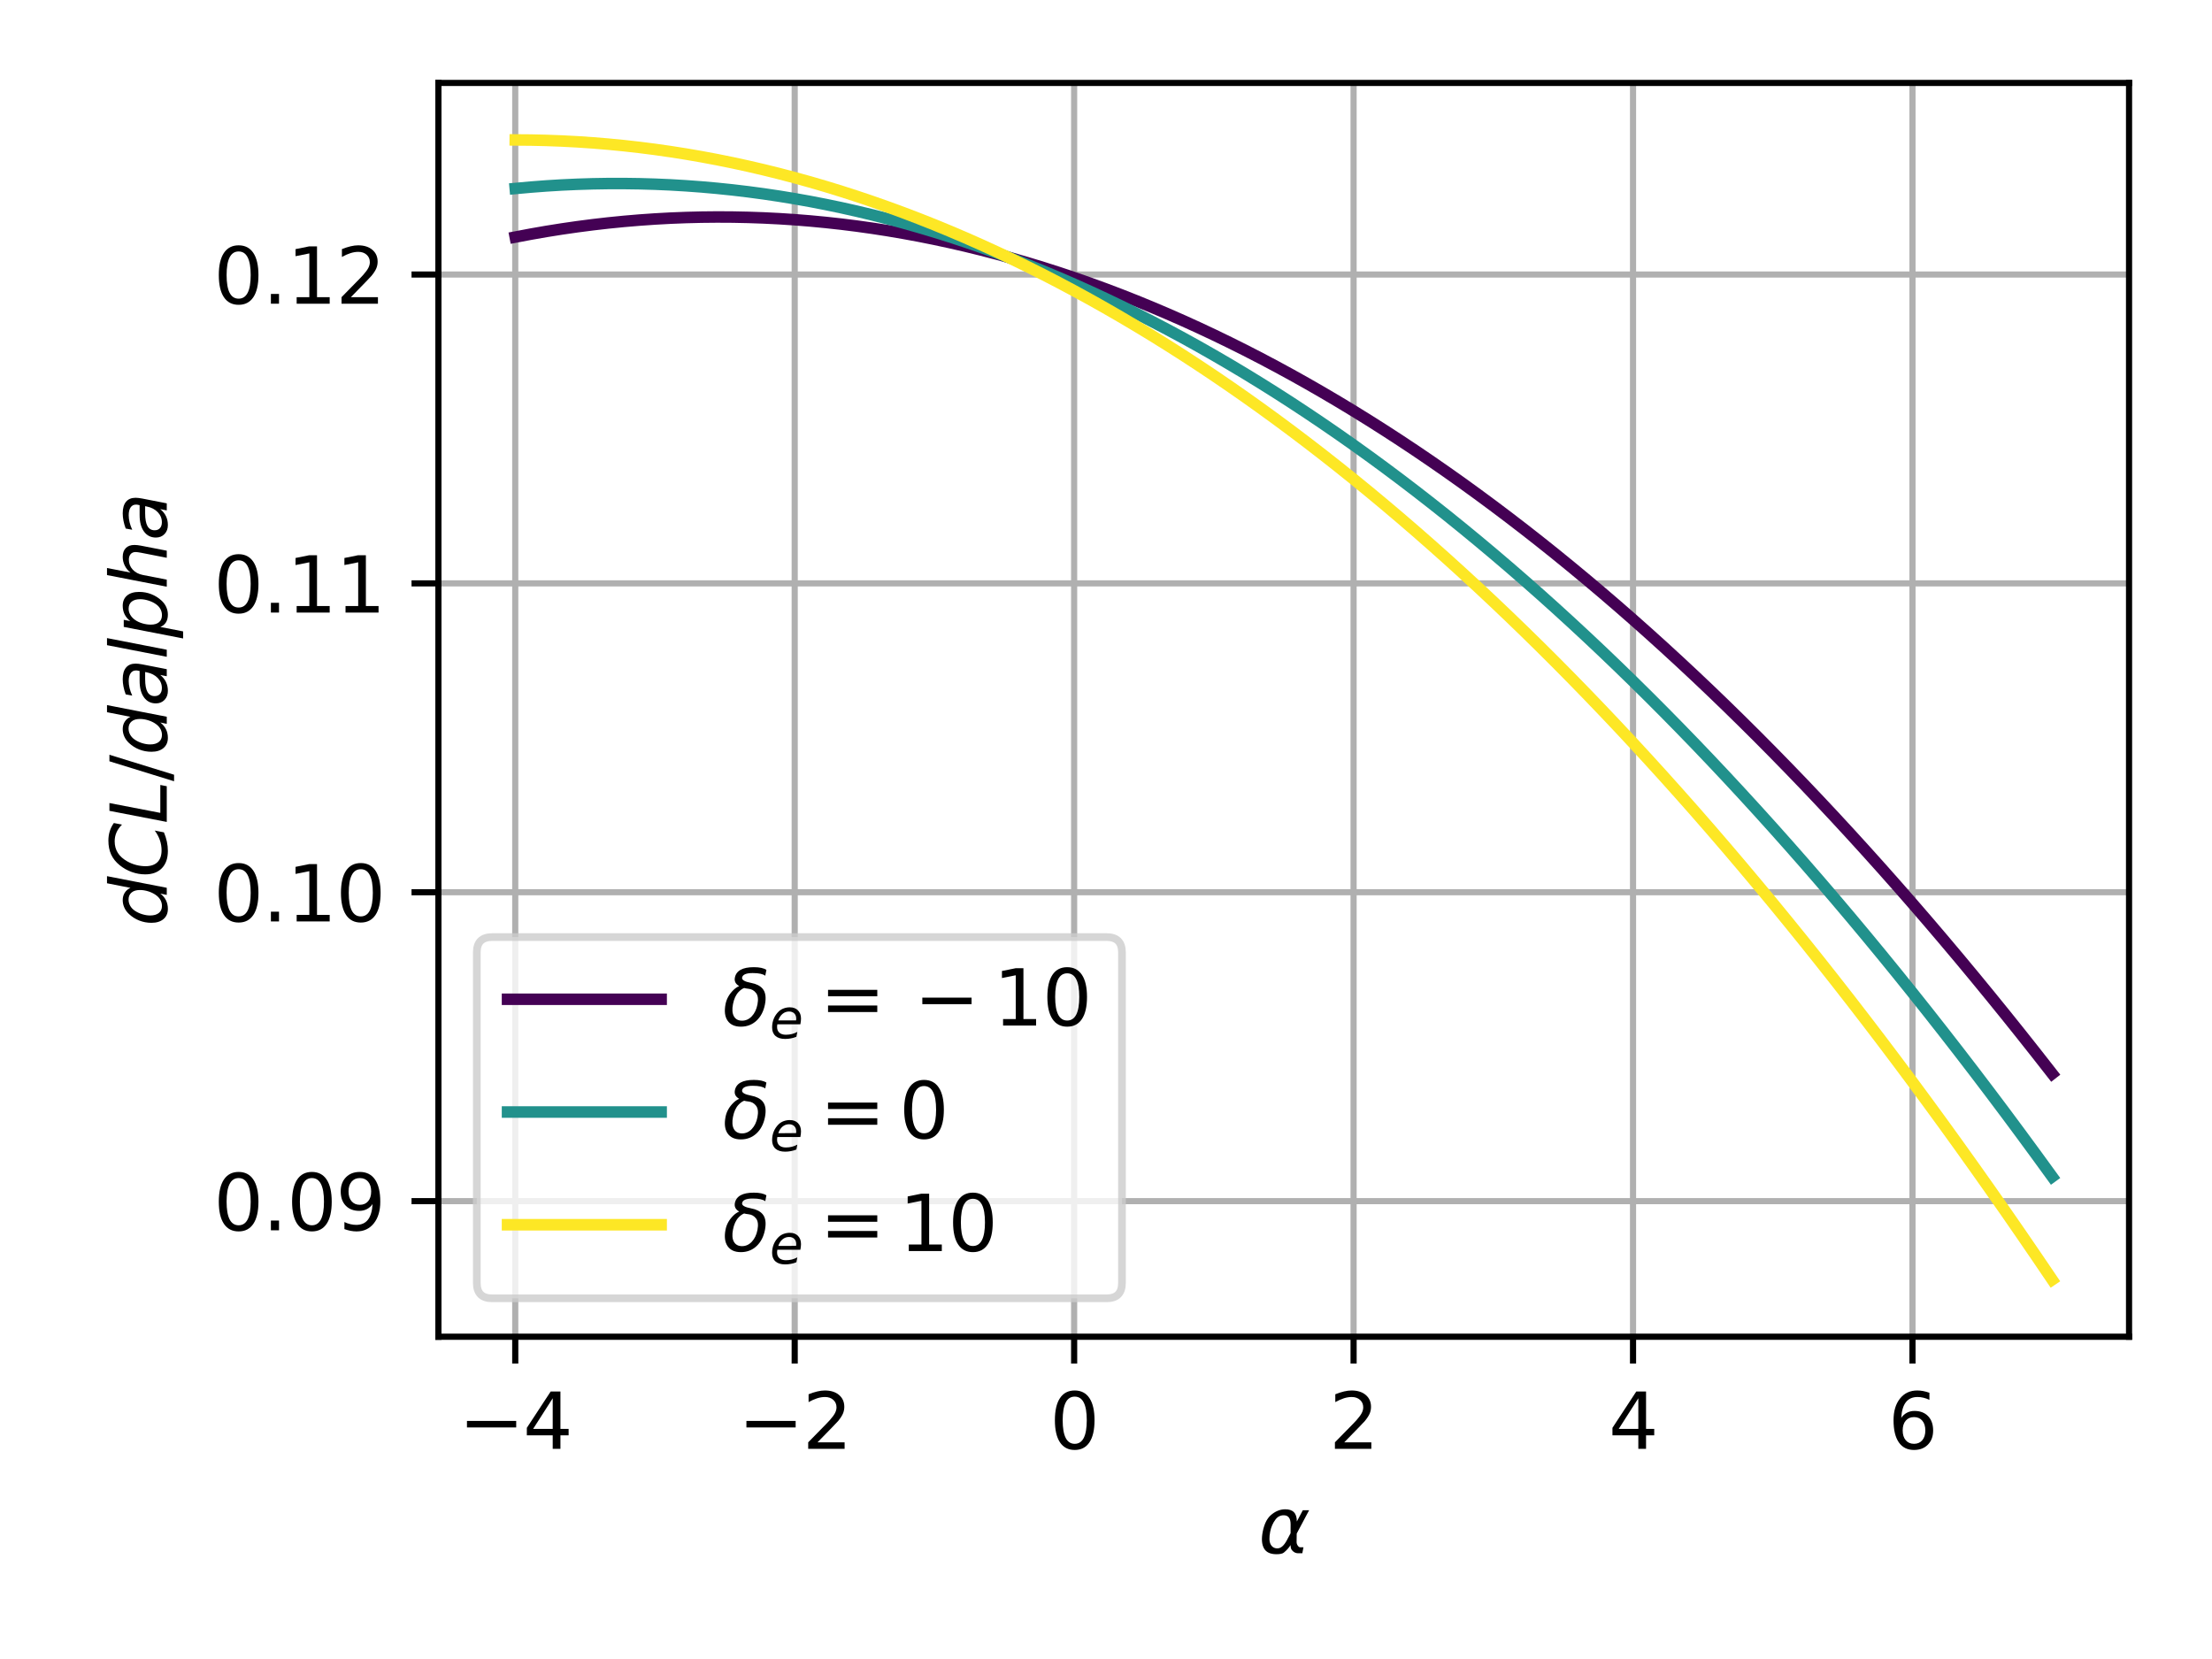 <?xml version="1.0" encoding="utf-8" standalone="no"?>
<!DOCTYPE svg PUBLIC "-//W3C//DTD SVG 1.1//EN"
  "http://www.w3.org/Graphics/SVG/1.1/DTD/svg11.dtd">
<svg xmlns:xlink="http://www.w3.org/1999/xlink" width="288pt" height="216pt" viewBox="0 0 288 216" xmlns="http://www.w3.org/2000/svg" version="1.1">
 <defs>
  <style type="text/css">*{stroke-linejoin: round; stroke-linecap: butt}</style>
 </defs>
 <g id="figure_1">
  <g id="patch_1">
   <path d="M 0 216 
L 288 216 
L 288 0 
L 0 0 
z
" style="fill: #ffffff"/>
  </g>
  <g id="axes_1">
   <g id="patch_2">
    <path d="M 57.08 174.04 
L 277.2 174.04 
L 277.2 10.8 
L 57.08 10.8 
z
" style="fill: #ffffff"/>
   </g>
   <g id="matplotlib.axis_1">
    <g id="xtick_1">
     <g id="line2d_1">
      <path d="M 67.085 174.04 
L 67.085 10.8 
" clip-path="url(#pfaeba7e2cd)" style="fill: none; stroke: #b0b0b0; stroke-width: 0.8; stroke-linecap: square"/>
     </g>
     <g id="line2d_2">
      <defs>
       <path id="m915b7687ab" d="M 0 0 
L 0 3.5 
" style="stroke: #000000; stroke-width: 0.8"/>
      </defs>
      <g>
       <use xlink:href="#m915b7687ab" x="67.085" y="174.04" style="stroke: #000000; stroke-width: 0.8"/>
      </g>
     </g>
     <g id="text_1">
      <!-- −4 -->
      <g transform="translate(59.714 188.638) scale(0.1 -0.1)">
       <defs>
        <path id="DejaVuSans-2212" d="M 678 2272 
L 4684 2272 
L 4684 1741 
L 678 1741 
L 678 2272 
z
" transform="scale(0.016)"/>
        <path id="DejaVuSans-34" d="M 2419 4116 
L 825 1625 
L 2419 1625 
L 2419 4116 
z
M 2253 4666 
L 3047 4666 
L 3047 1625 
L 3713 1625 
L 3713 1100 
L 3047 1100 
L 3047 0 
L 2419 0 
L 2419 1100 
L 313 1100 
L 313 1709 
L 2253 4666 
z
" transform="scale(0.016)"/>
       </defs>
       <use xlink:href="#DejaVuSans-2212"/>
       <use xlink:href="#DejaVuSans-34" x="83.789"/>
      </g>
     </g>
    </g>
    <g id="xtick_2">
     <g id="line2d_3">
      <path d="M 103.469 174.04 
L 103.469 10.8 
" clip-path="url(#pfaeba7e2cd)" style="fill: none; stroke: #b0b0b0; stroke-width: 0.8; stroke-linecap: square"/>
     </g>
     <g id="line2d_4">
      <g>
       <use xlink:href="#m915b7687ab" x="103.469" y="174.04" style="stroke: #000000; stroke-width: 0.8"/>
      </g>
     </g>
     <g id="text_2">
      <!-- −2 -->
      <g transform="translate(96.098 188.638) scale(0.1 -0.1)">
       <defs>
        <path id="DejaVuSans-32" d="M 1228 531 
L 3431 531 
L 3431 0 
L 469 0 
L 469 531 
Q 828 903 1448 1529 
Q 2069 2156 2228 2338 
Q 2531 2678 2651 2914 
Q 2772 3150 2772 3378 
Q 2772 3750 2511 3984 
Q 2250 4219 1831 4219 
Q 1534 4219 1204 4116 
Q 875 4013 500 3803 
L 500 4441 
Q 881 4594 1212 4672 
Q 1544 4750 1819 4750 
Q 2544 4750 2975 4387 
Q 3406 4025 3406 3419 
Q 3406 3131 3298 2873 
Q 3191 2616 2906 2266 
Q 2828 2175 2409 1742 
Q 1991 1309 1228 531 
z
" transform="scale(0.016)"/>
       </defs>
       <use xlink:href="#DejaVuSans-2212"/>
       <use xlink:href="#DejaVuSans-32" x="83.789"/>
      </g>
     </g>
    </g>
    <g id="xtick_3">
     <g id="line2d_5">
      <path d="M 139.852 174.04 
L 139.852 10.8 
" clip-path="url(#pfaeba7e2cd)" style="fill: none; stroke: #b0b0b0; stroke-width: 0.8; stroke-linecap: square"/>
     </g>
     <g id="line2d_6">
      <g>
       <use xlink:href="#m915b7687ab" x="139.852" y="174.04" style="stroke: #000000; stroke-width: 0.8"/>
      </g>
     </g>
     <g id="text_3">
      <!-- 0 -->
      <g transform="translate(136.671 188.638) scale(0.1 -0.1)">
       <defs>
        <path id="DejaVuSans-30" d="M 2034 4250 
Q 1547 4250 1301 3770 
Q 1056 3291 1056 2328 
Q 1056 1369 1301 889 
Q 1547 409 2034 409 
Q 2525 409 2770 889 
Q 3016 1369 3016 2328 
Q 3016 3291 2770 3770 
Q 2525 4250 2034 4250 
z
M 2034 4750 
Q 2819 4750 3233 4129 
Q 3647 3509 3647 2328 
Q 3647 1150 3233 529 
Q 2819 -91 2034 -91 
Q 1250 -91 836 529 
Q 422 1150 422 2328 
Q 422 3509 836 4129 
Q 1250 4750 2034 4750 
z
" transform="scale(0.016)"/>
       </defs>
       <use xlink:href="#DejaVuSans-30"/>
      </g>
     </g>
    </g>
    <g id="xtick_4">
     <g id="line2d_7">
      <path d="M 176.236 174.04 
L 176.236 10.8 
" clip-path="url(#pfaeba7e2cd)" style="fill: none; stroke: #b0b0b0; stroke-width: 0.8; stroke-linecap: square"/>
     </g>
     <g id="line2d_8">
      <g>
       <use xlink:href="#m915b7687ab" x="176.236" y="174.04" style="stroke: #000000; stroke-width: 0.8"/>
      </g>
     </g>
     <g id="text_4">
      <!-- 2 -->
      <g transform="translate(173.055 188.638) scale(0.1 -0.1)">
       <use xlink:href="#DejaVuSans-32"/>
      </g>
     </g>
    </g>
    <g id="xtick_5">
     <g id="line2d_9">
      <path d="M 212.619 174.04 
L 212.619 10.8 
" clip-path="url(#pfaeba7e2cd)" style="fill: none; stroke: #b0b0b0; stroke-width: 0.8; stroke-linecap: square"/>
     </g>
     <g id="line2d_10">
      <g>
       <use xlink:href="#m915b7687ab" x="212.619" y="174.04" style="stroke: #000000; stroke-width: 0.8"/>
      </g>
     </g>
     <g id="text_5">
      <!-- 4 -->
      <g transform="translate(209.438 188.638) scale(0.1 -0.1)">
       <use xlink:href="#DejaVuSans-34"/>
      </g>
     </g>
    </g>
    <g id="xtick_6">
     <g id="line2d_11">
      <path d="M 249.003 174.04 
L 249.003 10.8 
" clip-path="url(#pfaeba7e2cd)" style="fill: none; stroke: #b0b0b0; stroke-width: 0.8; stroke-linecap: square"/>
     </g>
     <g id="line2d_12">
      <g>
       <use xlink:href="#m915b7687ab" x="249.003" y="174.04" style="stroke: #000000; stroke-width: 0.8"/>
      </g>
     </g>
     <g id="text_6">
      <!-- 6 -->
      <g transform="translate(245.822 188.638) scale(0.1 -0.1)">
       <defs>
        <path id="DejaVuSans-36" d="M 2113 2584 
Q 1688 2584 1439 2293 
Q 1191 2003 1191 1497 
Q 1191 994 1439 701 
Q 1688 409 2113 409 
Q 2538 409 2786 701 
Q 3034 994 3034 1497 
Q 3034 2003 2786 2293 
Q 2538 2584 2113 2584 
z
M 3366 4563 
L 3366 3988 
Q 3128 4100 2886 4159 
Q 2644 4219 2406 4219 
Q 1781 4219 1451 3797 
Q 1122 3375 1075 2522 
Q 1259 2794 1537 2939 
Q 1816 3084 2150 3084 
Q 2853 3084 3261 2657 
Q 3669 2231 3669 1497 
Q 3669 778 3244 343 
Q 2819 -91 2113 -91 
Q 1303 -91 875 529 
Q 447 1150 447 2328 
Q 447 3434 972 4092 
Q 1497 4750 2381 4750 
Q 2619 4750 2861 4703 
Q 3103 4656 3366 4563 
z
" transform="scale(0.016)"/>
       </defs>
       <use xlink:href="#DejaVuSans-36"/>
      </g>
     </g>
    </g>
    <g id="text_7">
     <!-- $\alpha$ -->
     <g transform="translate(163.84 202.317) scale(0.1 -0.1)">
      <defs>
       <path id="DejaVuSans-Oblique-3b1" d="M 2619 1628 
L 2622 2350 
Q 2625 3088 2069 3091 
Q 1653 3094 1394 2747 
Q 1069 2319 959 1747 
Q 825 1059 994 731 
Q 1169 397 1547 397 
Q 1966 397 2319 1063 
L 2619 1628 
z
M 2166 3578 
Q 3141 3594 3128 2584 
Q 3128 2584 3616 3500 
L 4128 3500 
L 3119 1603 
L 3109 919 
Q 3109 766 3194 638 
Q 3291 488 3391 488 
L 3669 488 
L 3575 0 
L 3228 0 
Q 2934 0 2722 263 
Q 2622 394 2619 669 
Q 2416 334 2066 50 
Q 1900 -81 1453 -78 
Q 722 -72 456 397 
Q 184 884 353 1747 
Q 534 2675 1009 3097 
Q 1544 3569 2166 3578 
z
" transform="scale(0.016)"/>
      </defs>
      <use xlink:href="#DejaVuSans-Oblique-3b1" transform="translate(0 0.844)"/>
     </g>
    </g>
   </g>
   <g id="matplotlib.axis_2">
    <g id="ytick_1">
     <g id="line2d_13">
      <path d="M 57.08 156.385 
L 277.2 156.385 
" clip-path="url(#pfaeba7e2cd)" style="fill: none; stroke: #b0b0b0; stroke-width: 0.8; stroke-linecap: square"/>
     </g>
     <g id="line2d_14">
      <defs>
       <path id="m2d81e41e01" d="M 0 0 
L -3.5 0 
" style="stroke: #000000; stroke-width: 0.8"/>
      </defs>
      <g>
       <use xlink:href="#m2d81e41e01" x="57.08" y="156.385" style="stroke: #000000; stroke-width: 0.8"/>
      </g>
     </g>
     <g id="text_8">
      <!-- 0.09 -->
      <g transform="translate(27.814 160.184) scale(0.1 -0.1)">
       <defs>
        <path id="DejaVuSans-2e" d="M 684 794 
L 1344 794 
L 1344 0 
L 684 0 
L 684 794 
z
" transform="scale(0.016)"/>
        <path id="DejaVuSans-39" d="M 703 97 
L 703 672 
Q 941 559 1184 500 
Q 1428 441 1663 441 
Q 2288 441 2617 861 
Q 2947 1281 2994 2138 
Q 2813 1869 2534 1725 
Q 2256 1581 1919 1581 
Q 1219 1581 811 2004 
Q 403 2428 403 3163 
Q 403 3881 828 4315 
Q 1253 4750 1959 4750 
Q 2769 4750 3195 4129 
Q 3622 3509 3622 2328 
Q 3622 1225 3098 567 
Q 2575 -91 1691 -91 
Q 1453 -91 1209 -44 
Q 966 3 703 97 
z
M 1959 2075 
Q 2384 2075 2632 2365 
Q 2881 2656 2881 3163 
Q 2881 3666 2632 3958 
Q 2384 4250 1959 4250 
Q 1534 4250 1286 3958 
Q 1038 3666 1038 3163 
Q 1038 2656 1286 2365 
Q 1534 2075 1959 2075 
z
" transform="scale(0.016)"/>
       </defs>
       <use xlink:href="#DejaVuSans-30"/>
       <use xlink:href="#DejaVuSans-2e" x="63.623"/>
       <use xlink:href="#DejaVuSans-30" x="95.41"/>
       <use xlink:href="#DejaVuSans-39" x="159.033"/>
      </g>
     </g>
    </g>
    <g id="ytick_2">
     <g id="line2d_15">
      <path d="M 57.08 116.17 
L 277.2 116.17 
" clip-path="url(#pfaeba7e2cd)" style="fill: none; stroke: #b0b0b0; stroke-width: 0.8; stroke-linecap: square"/>
     </g>
     <g id="line2d_16">
      <g>
       <use xlink:href="#m2d81e41e01" x="57.08" y="116.17" style="stroke: #000000; stroke-width: 0.8"/>
      </g>
     </g>
     <g id="text_9">
      <!-- 0.10 -->
      <g transform="translate(27.814 119.97) scale(0.1 -0.1)">
       <defs>
        <path id="DejaVuSans-31" d="M 794 531 
L 1825 531 
L 1825 4091 
L 703 3866 
L 703 4441 
L 1819 4666 
L 2450 4666 
L 2450 531 
L 3481 531 
L 3481 0 
L 794 0 
L 794 531 
z
" transform="scale(0.016)"/>
       </defs>
       <use xlink:href="#DejaVuSans-30"/>
       <use xlink:href="#DejaVuSans-2e" x="63.623"/>
       <use xlink:href="#DejaVuSans-31" x="95.41"/>
       <use xlink:href="#DejaVuSans-30" x="159.033"/>
      </g>
     </g>
    </g>
    <g id="ytick_3">
     <g id="line2d_17">
      <path d="M 57.08 75.956 
L 277.2 75.956 
" clip-path="url(#pfaeba7e2cd)" style="fill: none; stroke: #b0b0b0; stroke-width: 0.8; stroke-linecap: square"/>
     </g>
     <g id="line2d_18">
      <g>
       <use xlink:href="#m2d81e41e01" x="57.08" y="75.956" style="stroke: #000000; stroke-width: 0.8"/>
      </g>
     </g>
     <g id="text_10">
      <!-- 0.11 -->
      <g transform="translate(27.814 79.755) scale(0.1 -0.1)">
       <use xlink:href="#DejaVuSans-30"/>
       <use xlink:href="#DejaVuSans-2e" x="63.623"/>
       <use xlink:href="#DejaVuSans-31" x="95.41"/>
       <use xlink:href="#DejaVuSans-31" x="159.033"/>
      </g>
     </g>
    </g>
    <g id="ytick_4">
     <g id="line2d_19">
      <path d="M 57.08 35.742 
L 277.2 35.742 
" clip-path="url(#pfaeba7e2cd)" style="fill: none; stroke: #b0b0b0; stroke-width: 0.8; stroke-linecap: square"/>
     </g>
     <g id="line2d_20">
      <g>
       <use xlink:href="#m2d81e41e01" x="57.08" y="35.742" style="stroke: #000000; stroke-width: 0.8"/>
      </g>
     </g>
     <g id="text_11">
      <!-- 0.12 -->
      <g transform="translate(27.814 39.541) scale(0.1 -0.1)">
       <use xlink:href="#DejaVuSans-30"/>
       <use xlink:href="#DejaVuSans-2e" x="63.623"/>
       <use xlink:href="#DejaVuSans-31" x="95.41"/>
       <use xlink:href="#DejaVuSans-32" x="159.033"/>
      </g>
     </g>
    </g>
    <g id="text_12">
     <!-- $dCL/dalpha$ -->
     <g transform="translate(21.714 120.62) rotate(-90) scale(0.1 -0.1)">
      <defs>
       <path id="DejaVuSans-Oblique-64" d="M 2675 525 
Q 2444 222 2128 65 
Q 1813 -91 1428 -91 
Q 903 -91 598 267 
Q 294 625 294 1247 
Q 294 1766 478 2236 
Q 663 2706 1013 3078 
Q 1244 3325 1534 3454 
Q 1825 3584 2144 3584 
Q 2481 3584 2739 3421 
Q 2997 3259 3138 2956 
L 3513 4863 
L 4091 4863 
L 3144 0 
L 2566 0 
L 2675 525 
z
M 891 1350 
Q 891 897 1095 644 
Q 1300 391 1663 391 
Q 1931 391 2161 520 
Q 2391 650 2566 903 
Q 2750 1166 2856 1509 
Q 2963 1853 2963 2188 
Q 2963 2622 2758 2865 
Q 2553 3109 2194 3109 
Q 1922 3109 1687 2981 
Q 1453 2853 1288 2613 
Q 1106 2353 998 2009 
Q 891 1666 891 1350 
z
" transform="scale(0.016)"/>
       <path id="DejaVuSans-Oblique-43" d="M 4447 4306 
L 4319 3641 
Q 4019 3944 3683 4091 
Q 3347 4238 2956 4238 
Q 2422 4238 2017 3981 
Q 1613 3725 1319 3200 
Q 1131 2863 1032 2486 
Q 934 2109 934 1728 
Q 934 1091 1264 756 
Q 1594 422 2222 422 
Q 2656 422 3056 561 
Q 3456 700 3834 978 
L 3688 231 
Q 3316 72 2936 -9 
Q 2556 -91 2175 -91 
Q 1278 -91 773 396 
Q 269 884 269 1753 
Q 269 2309 461 2846 
Q 653 3384 1013 3828 
Q 1394 4300 1883 4525 
Q 2372 4750 3022 4750 
Q 3422 4750 3780 4639 
Q 4138 4528 4447 4306 
z
" transform="scale(0.016)"/>
       <path id="DejaVuSans-Oblique-4c" d="M 1075 4666 
L 1709 4666 
L 909 525 
L 3181 525 
L 3078 0 
L 172 0 
L 1075 4666 
z
" transform="scale(0.016)"/>
       <path id="DejaVuSans-2f" d="M 1625 4666 
L 2156 4666 
L 531 -594 
L 0 -594 
L 1625 4666 
z
" transform="scale(0.016)"/>
       <path id="DejaVuSans-Oblique-61" d="M 3438 1997 
L 3047 0 
L 2472 0 
L 2578 531 
Q 2325 219 2001 64 
Q 1678 -91 1281 -91 
Q 834 -91 548 182 
Q 263 456 263 884 
Q 263 1497 752 1853 
Q 1241 2209 2100 2209 
L 2900 2209 
L 2931 2363 
Q 2938 2388 2941 2417 
Q 2944 2447 2944 2509 
Q 2944 2788 2717 2942 
Q 2491 3097 2081 3097 
Q 1800 3097 1504 3025 
Q 1209 2953 897 2809 
L 997 3341 
Q 1322 3463 1633 3523 
Q 1944 3584 2234 3584 
Q 2853 3584 3176 3315 
Q 3500 3047 3500 2534 
Q 3500 2431 3484 2292 
Q 3469 2153 3438 1997 
z
M 2816 1759 
L 2241 1759 
Q 1534 1759 1195 1570 
Q 856 1381 856 984 
Q 856 709 1029 553 
Q 1203 397 1509 397 
Q 1978 397 2328 733 
Q 2678 1069 2791 1631 
L 2816 1759 
z
" transform="scale(0.016)"/>
       <path id="DejaVuSans-Oblique-6c" d="M 1172 4863 
L 1747 4863 
L 800 0 
L 225 0 
L 1172 4863 
z
" transform="scale(0.016)"/>
       <path id="DejaVuSans-Oblique-70" d="M 3175 2156 
Q 3175 2616 2975 2859 
Q 2775 3103 2400 3103 
Q 2144 3103 1911 2972 
Q 1678 2841 1497 2591 
Q 1319 2344 1212 1994 
Q 1106 1644 1106 1300 
Q 1106 863 1306 627 
Q 1506 391 1875 391 
Q 2147 391 2380 519 
Q 2613 647 2778 891 
Q 2956 1147 3065 1494 
Q 3175 1841 3175 2156 
z
M 1394 2969 
Q 1625 3272 1939 3428 
Q 2253 3584 2638 3584 
Q 3175 3584 3472 3232 
Q 3769 2881 3769 2247 
Q 3769 1728 3584 1258 
Q 3400 788 3053 416 
Q 2822 169 2531 39 
Q 2241 -91 1919 -91 
Q 1547 -91 1294 64 
Q 1041 219 916 525 
L 556 -1331 
L -19 -1331 
L 922 3500 
L 1497 3500 
L 1394 2969 
z
" transform="scale(0.016)"/>
       <path id="DejaVuSans-Oblique-68" d="M 3566 2113 
L 3156 0 
L 2578 0 
L 2988 2091 
Q 3016 2238 3031 2350 
Q 3047 2463 3047 2528 
Q 3047 2791 2881 2937 
Q 2716 3084 2419 3084 
Q 1956 3084 1617 2771 
Q 1278 2459 1178 1941 
L 800 0 
L 225 0 
L 1172 4863 
L 1747 4863 
L 1375 2950 
Q 1594 3244 1934 3414 
Q 2275 3584 2650 3584 
Q 3113 3584 3367 3334 
Q 3622 3084 3622 2631 
Q 3622 2519 3608 2391 
Q 3594 2263 3566 2113 
z
" transform="scale(0.016)"/>
      </defs>
      <use xlink:href="#DejaVuSans-Oblique-64" transform="translate(0 0.016)"/>
      <use xlink:href="#DejaVuSans-Oblique-43" transform="translate(63.477 0.016)"/>
      <use xlink:href="#DejaVuSans-Oblique-4c" transform="translate(133.301 0.016)"/>
      <use xlink:href="#DejaVuSans-2f" transform="translate(189.014 0.016)"/>
      <use xlink:href="#DejaVuSans-Oblique-64" transform="translate(222.705 0.016)"/>
      <use xlink:href="#DejaVuSans-Oblique-61" transform="translate(286.182 0.016)"/>
      <use xlink:href="#DejaVuSans-Oblique-6c" transform="translate(347.461 0.016)"/>
      <use xlink:href="#DejaVuSans-Oblique-70" transform="translate(375.244 0.016)"/>
      <use xlink:href="#DejaVuSans-Oblique-68" transform="translate(438.721 0.016)"/>
      <use xlink:href="#DejaVuSans-Oblique-61" transform="translate(502.1 0.016)"/>
     </g>
    </g>
   </g>
   <g id="line2d_21">
    <path d="M 67.085 30.869 
L 69.107 30.486 
L 71.128 30.133 
L 73.149 29.811 
L 75.171 29.519 
L 77.192 29.257 
L 79.213 29.025 
L 81.235 28.824 
L 83.256 28.653 
L 85.277 28.512 
L 87.298 28.401 
L 89.32 28.321 
L 91.341 28.271 
L 93.362 28.251 
L 95.384 28.262 
L 97.405 28.303 
L 99.426 28.374 
L 101.448 28.475 
L 103.469 28.607 
L 105.49 28.769 
L 107.512 28.961 
L 109.533 29.183 
L 111.554 29.436 
L 113.575 29.719 
L 115.597 30.032 
L 117.618 30.376 
L 119.639 30.749 
L 121.661 31.154 
L 123.682 31.588 
L 125.703 32.052 
L 127.725 32.547 
L 129.746 33.072 
L 131.767 33.628 
L 133.788 34.214 
L 135.81 34.83 
L 137.831 35.476 
L 139.852 36.152 
L 141.874 36.859 
L 143.895 37.596 
L 145.916 38.363 
L 147.938 39.161 
L 149.959 39.989 
L 151.98 40.847 
L 154.002 41.735 
L 156.023 42.654 
L 158.044 43.603 
L 160.065 44.582 
L 162.087 45.591 
L 164.108 46.631 
L 166.129 47.701 
L 168.151 48.801 
L 170.172 49.932 
L 172.193 51.093 
L 174.215 52.284 
L 176.236 53.505 
L 178.257 54.757 
L 180.278 56.039 
L 182.3 57.351 
L 184.321 58.693 
L 186.342 60.066 
L 188.364 61.469 
L 190.385 62.902 
L 192.406 64.366 
L 194.428 65.86 
L 196.449 67.384 
L 198.47 68.938 
L 200.492 70.523 
L 202.513 72.137 
L 204.534 73.783 
L 206.555 75.458 
L 208.577 77.164 
L 210.598 78.9 
L 212.619 80.666 
L 214.641 82.462 
L 216.662 84.289 
L 218.683 86.146 
L 220.705 88.033 
L 222.726 89.951 
L 224.747 91.899 
L 226.768 93.877 
L 228.79 95.885 
L 230.811 97.924 
L 232.832 99.993 
L 234.854 102.092 
L 236.875 104.222 
L 238.896 106.381 
L 240.918 108.571 
L 242.939 110.792 
L 244.96 113.042 
L 246.982 115.323 
L 249.003 117.634 
L 251.024 119.975 
L 253.045 122.347 
L 255.067 124.749 
L 257.088 127.181 
L 259.109 129.644 
L 261.131 132.136 
L 263.152 134.659 
L 265.173 137.212 
L 267.195 139.796 
" clip-path="url(#pfaeba7e2cd)" style="fill: none; stroke: #440154; stroke-width: 1.5; stroke-linecap: square"/>
   </g>
   <g id="line2d_22">
    <path d="M 67.085 24.544 
L 69.107 24.361 
L 71.128 24.207 
L 73.149 24.084 
L 75.171 23.992 
L 77.192 23.929 
L 79.213 23.897 
L 81.235 23.895 
L 83.256 23.923 
L 85.277 23.982 
L 87.298 24.07 
L 89.32 24.19 
L 91.341 24.339 
L 93.362 24.519 
L 95.384 24.728 
L 97.405 24.969 
L 99.426 25.239 
L 101.448 25.54 
L 103.469 25.871 
L 105.49 26.232 
L 107.512 26.624 
L 109.533 27.045 
L 111.554 27.497 
L 113.575 27.98 
L 115.597 28.492 
L 117.618 29.035 
L 119.639 29.608 
L 121.661 30.212 
L 123.682 30.845 
L 125.703 31.509 
L 127.725 32.204 
L 129.746 32.928 
L 131.767 33.683 
L 133.788 34.468 
L 135.81 35.283 
L 137.831 36.129 
L 139.852 37.005 
L 141.874 37.911 
L 143.895 38.847 
L 145.916 39.814 
L 147.938 40.811 
L 149.959 41.838 
L 151.98 42.895 
L 154.002 43.983 
L 156.023 45.101 
L 158.044 46.25 
L 160.065 47.428 
L 162.087 48.637 
L 164.108 49.876 
L 166.129 51.145 
L 168.151 52.445 
L 170.172 53.775 
L 172.193 55.135 
L 174.215 56.525 
L 176.236 57.946 
L 178.257 59.397 
L 180.278 60.878 
L 182.3 62.39 
L 184.321 63.932 
L 186.342 65.504 
L 188.364 67.106 
L 190.385 68.739 
L 192.406 70.402 
L 194.428 72.095 
L 196.449 73.818 
L 198.47 75.572 
L 200.492 77.356 
L 202.513 79.17 
L 204.534 81.015 
L 206.555 82.889 
L 208.577 84.794 
L 210.598 86.73 
L 212.619 88.695 
L 214.641 90.691 
L 216.662 92.717 
L 218.683 94.774 
L 220.705 96.86 
L 222.726 98.977 
L 224.747 101.124 
L 226.768 103.302 
L 228.79 105.51 
L 230.811 107.748 
L 232.832 110.016 
L 234.854 112.314 
L 236.875 114.643 
L 238.896 117.002 
L 240.918 119.392 
L 242.939 121.811 
L 244.96 124.261 
L 246.982 126.741 
L 249.003 129.252 
L 251.024 131.793 
L 253.045 134.364 
L 255.067 136.965 
L 257.088 139.596 
L 259.109 142.258 
L 261.131 144.95 
L 263.152 147.673 
L 265.173 150.425 
L 267.195 153.208 
" clip-path="url(#pfaeba7e2cd)" style="fill: none; stroke: #21918c; stroke-width: 1.5; stroke-linecap: square"/>
   </g>
   <g id="line2d_23">
    <path d="M 67.085 18.22 
L 69.107 18.236 
L 71.128 18.282 
L 73.149 18.358 
L 75.171 18.465 
L 77.192 18.601 
L 79.213 18.769 
L 81.235 18.966 
L 83.256 19.194 
L 85.277 19.451 
L 87.298 19.74 
L 89.32 20.058 
L 91.341 20.407 
L 93.362 20.786 
L 95.384 21.195 
L 97.405 21.635 
L 99.426 22.104 
L 101.448 22.604 
L 103.469 23.135 
L 105.49 23.695 
L 107.512 24.286 
L 109.533 24.907 
L 111.554 25.559 
L 113.575 26.241 
L 115.597 26.953 
L 117.618 27.695 
L 119.639 28.467 
L 121.661 29.27 
L 123.682 30.103 
L 125.703 30.966 
L 127.725 31.86 
L 129.746 32.784 
L 131.767 33.738 
L 133.788 34.722 
L 135.81 35.737 
L 137.831 36.782 
L 139.852 37.857 
L 141.874 38.963 
L 143.895 40.098 
L 145.916 41.264 
L 147.938 42.461 
L 149.959 43.687 
L 151.98 44.944 
L 154.002 46.231 
L 156.023 47.549 
L 158.044 48.896 
L 160.065 50.274 
L 162.087 51.682 
L 164.108 53.121 
L 166.129 54.589 
L 168.151 56.088 
L 170.172 57.618 
L 172.193 59.177 
L 174.215 60.767 
L 176.236 62.387 
L 178.257 64.037 
L 180.278 65.718 
L 182.3 67.429 
L 184.321 69.17 
L 186.342 70.942 
L 188.364 72.743 
L 190.385 74.575 
L 192.406 76.437 
L 194.428 78.33 
L 196.449 80.253 
L 198.47 82.206 
L 200.492 84.189 
L 202.513 86.203 
L 204.534 88.246 
L 206.555 90.321 
L 208.577 92.425 
L 210.598 94.56 
L 212.619 96.725 
L 214.641 98.92 
L 216.662 101.145 
L 218.683 103.401 
L 220.705 105.687 
L 222.726 108.003 
L 224.747 110.35 
L 226.768 112.727 
L 228.79 115.134 
L 230.811 117.571 
L 232.832 120.039 
L 234.854 122.537 
L 236.875 125.065 
L 238.896 127.623 
L 240.918 130.212 
L 242.939 132.831 
L 244.96 135.48 
L 246.982 138.16 
L 249.003 140.87 
L 251.024 143.61 
L 253.045 146.38 
L 255.067 149.181 
L 257.088 152.012 
L 259.109 154.873 
L 261.131 157.764 
L 263.152 160.686 
L 265.173 163.638 
L 267.195 166.62 
" clip-path="url(#pfaeba7e2cd)" style="fill: none; stroke: #fde725; stroke-width: 1.5; stroke-linecap: square"/>
   </g>
   <g id="patch_3">
    <path d="M 57.08 174.04 
L 57.08 10.8 
" style="fill: none; stroke: #000000; stroke-width: 0.8; stroke-linejoin: miter; stroke-linecap: square"/>
   </g>
   <g id="patch_4">
    <path d="M 277.2 174.04 
L 277.2 10.8 
" style="fill: none; stroke: #000000; stroke-width: 0.8; stroke-linejoin: miter; stroke-linecap: square"/>
   </g>
   <g id="patch_5">
    <path d="M 57.08 174.04 
L 277.2 174.04 
" style="fill: none; stroke: #000000; stroke-width: 0.8; stroke-linejoin: miter; stroke-linecap: square"/>
   </g>
   <g id="patch_6">
    <path d="M 57.08 10.8 
L 277.2 10.8 
" style="fill: none; stroke: #000000; stroke-width: 0.8; stroke-linejoin: miter; stroke-linecap: square"/>
   </g>
   <g id="legend_1">
    <g id="patch_7">
     <path d="M 64.08 169.04 
L 144.08 169.04 
Q 146.08 169.04 146.08 167.04 
L 146.08 124.006 
Q 146.08 122.006 144.08 122.006 
L 64.08 122.006 
Q 62.08 122.006 62.08 124.006 
L 62.08 167.04 
Q 62.08 169.04 64.08 169.04 
z
" style="fill: #ffffff; opacity: 0.8; stroke: #cccccc; stroke-linejoin: miter"/>
    </g>
    <g id="line2d_24">
     <path d="M 66.08 130.104 
L 76.08 130.104 
L 86.08 130.104 
" style="fill: none; stroke: #440154; stroke-width: 1.5; stroke-linecap: square"/>
    </g>
    <g id="text_13">
     <!-- $\delta_e = -10$ -->
     <g transform="translate(94.08 133.604) scale(0.1 -0.1)">
      <defs>
       <path id="DejaVuSans-Oblique-3b4" d="M 3472 4053 
Q 3197 4272 2450 4272 
Q 1659 4272 1588 3906 
Q 1531 3619 2328 3469 
Q 2953 3353 3253 3003 
Q 3616 2581 3447 1716 
Q 3284 888 2763 400 
Q 2238 -91 1488 -91 
Q 741 -91 406 400 
Q 72 888 241 1747 
Q 363 2384 891 2900 
Q 1097 3100 1353 3213 
Q 913 3459 1000 3900 
Q 1166 4750 2544 4750 
Q 3234 4750 3566 4531 
L 3472 4053 
z
M 1753 3056 
Q 1525 2966 1306 2738 
Q 969 2384 847 1747 
Q 722 1113 919 756 
Q 1119 397 1584 397 
Q 2044 397 2381 759 
Q 2722 1122 2838 1716 
Q 2956 2338 2731 2638 
Q 2491 2959 2103 2994 
Q 1906 3013 1753 3056 
z
" transform="scale(0.016)"/>
       <path id="DejaVuSans-Oblique-65" d="M 3078 2063 
Q 3088 2113 3092 2166 
Q 3097 2219 3097 2272 
Q 3097 2653 2873 2875 
Q 2650 3097 2266 3097 
Q 1838 3097 1509 2826 
Q 1181 2556 1013 2059 
L 3078 2063 
z
M 3578 1613 
L 903 1613 
Q 884 1494 878 1425 
Q 872 1356 872 1306 
Q 872 872 1139 634 
Q 1406 397 1894 397 
Q 2269 397 2603 481 
Q 2938 566 3225 728 
L 3116 159 
Q 2806 34 2476 -28 
Q 2147 -91 1806 -91 
Q 1078 -91 686 257 
Q 294 606 294 1247 
Q 294 1794 489 2264 
Q 684 2734 1063 3103 
Q 1306 3334 1642 3459 
Q 1978 3584 2356 3584 
Q 2950 3584 3301 3228 
Q 3653 2872 3653 2272 
Q 3653 2128 3634 1964 
Q 3616 1800 3578 1613 
z
" transform="scale(0.016)"/>
       <path id="DejaVuSans-3d" d="M 678 2906 
L 4684 2906 
L 4684 2381 
L 678 2381 
L 678 2906 
z
M 678 1631 
L 4684 1631 
L 4684 1100 
L 678 1100 
L 678 1631 
z
" transform="scale(0.016)"/>
      </defs>
      <use xlink:href="#DejaVuSans-Oblique-3b4" transform="translate(0 0.781)"/>
      <use xlink:href="#DejaVuSans-Oblique-65" transform="translate(61.182 -15.625) scale(0.7)"/>
      <use xlink:href="#DejaVuSans-3d" transform="translate(126.465 0.781)"/>
      <use xlink:href="#DejaVuSans-2212" transform="translate(249.219 0.781)"/>
      <use xlink:href="#DejaVuSans-31" transform="translate(352.49 0.781)"/>
      <use xlink:href="#DejaVuSans-30" transform="translate(416.113 0.781)"/>
     </g>
    </g>
    <g id="line2d_25">
     <path d="M 66.08 144.782 
L 76.08 144.782 
L 86.08 144.782 
" style="fill: none; stroke: #21918c; stroke-width: 1.5; stroke-linecap: square"/>
    </g>
    <g id="text_14">
     <!-- $\delta_e = 0$ -->
     <g transform="translate(94.08 148.282) scale(0.1 -0.1)">
      <use xlink:href="#DejaVuSans-Oblique-3b4" transform="translate(0 0.781)"/>
      <use xlink:href="#DejaVuSans-Oblique-65" transform="translate(61.182 -15.625) scale(0.7)"/>
      <use xlink:href="#DejaVuSans-3d" transform="translate(126.465 0.781)"/>
      <use xlink:href="#DejaVuSans-30" transform="translate(229.736 0.781)"/>
     </g>
    </g>
    <g id="line2d_26">
     <path d="M 66.08 159.46 
L 76.08 159.46 
L 86.08 159.46 
" style="fill: none; stroke: #fde725; stroke-width: 1.5; stroke-linecap: square"/>
    </g>
    <g id="text_15">
     <!-- $\delta_e = 10$ -->
     <g transform="translate(94.08 162.96) scale(0.1 -0.1)">
      <use xlink:href="#DejaVuSans-Oblique-3b4" transform="translate(0 0.781)"/>
      <use xlink:href="#DejaVuSans-Oblique-65" transform="translate(61.182 -15.625) scale(0.7)"/>
      <use xlink:href="#DejaVuSans-3d" transform="translate(126.465 0.781)"/>
      <use xlink:href="#DejaVuSans-31" transform="translate(229.736 0.781)"/>
      <use xlink:href="#DejaVuSans-30" transform="translate(293.359 0.781)"/>
     </g>
    </g>
   </g>
  </g>
 </g>
 <defs>
  <clipPath id="pfaeba7e2cd">
   <rect x="57.08" y="10.8" width="220.12" height="163.24"/>
  </clipPath>
 </defs>
</svg>

